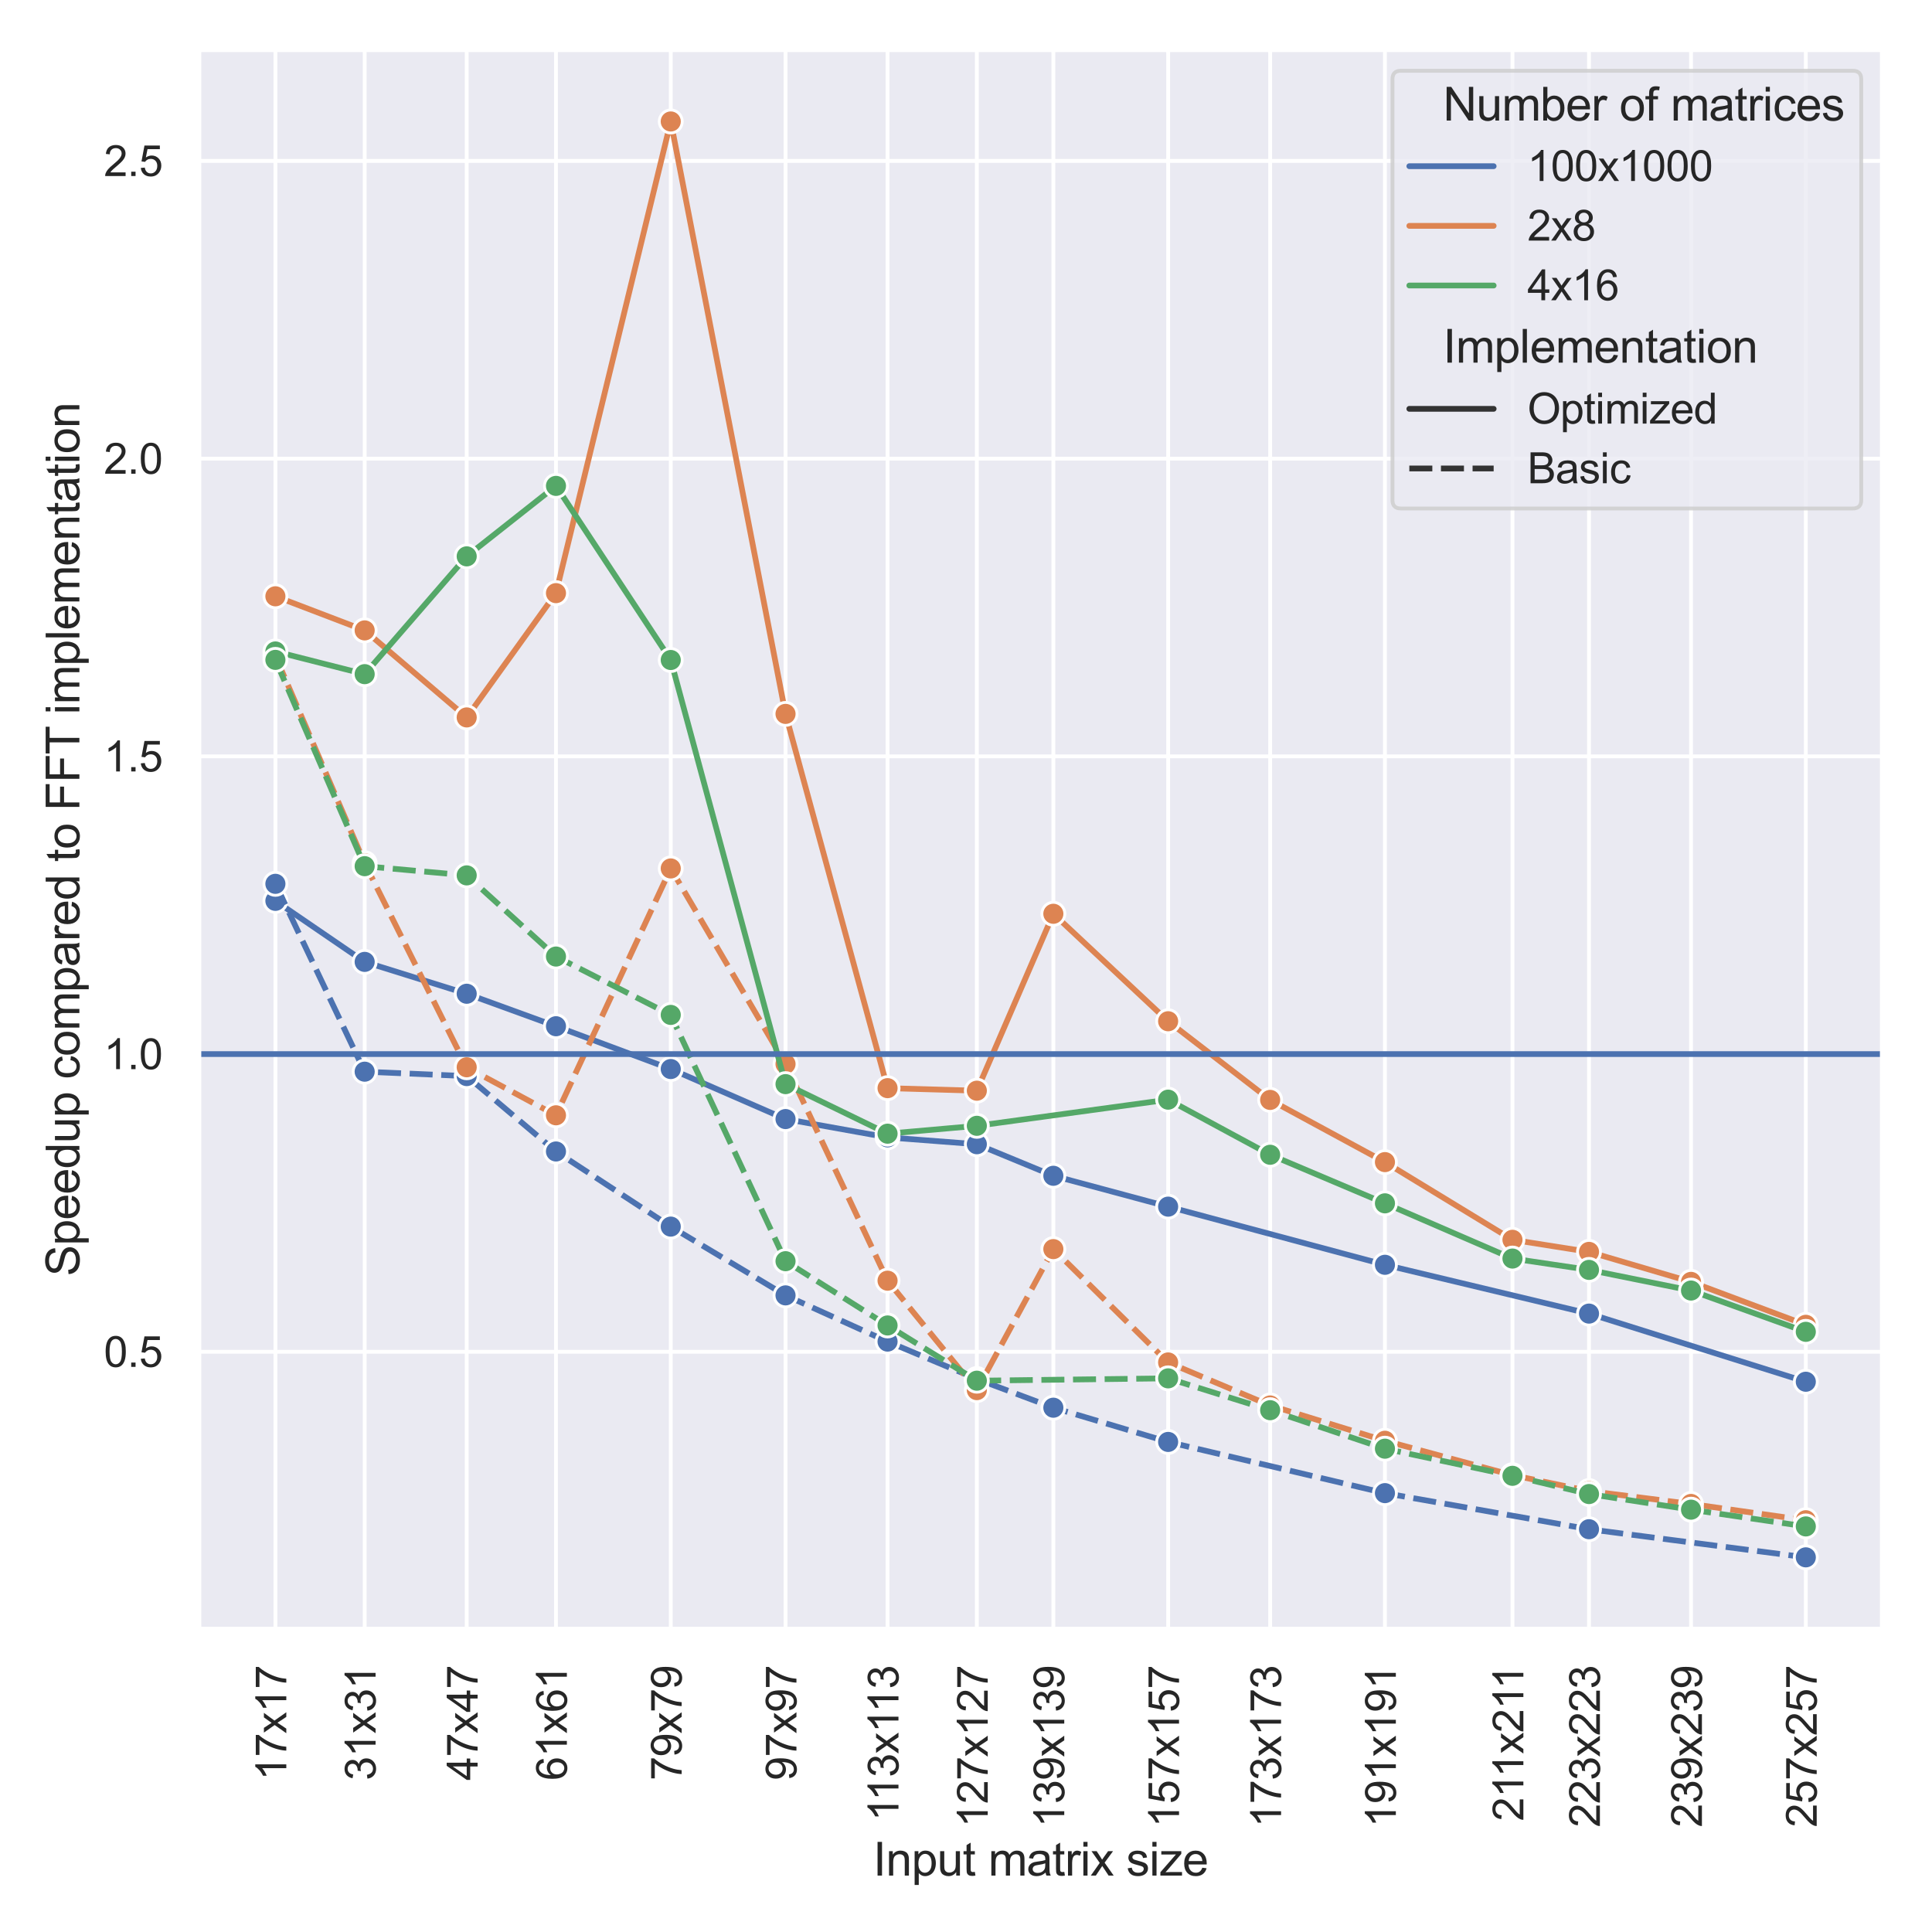 <?xml version="1.0" encoding="utf-8" standalone="no"?>
<!DOCTYPE svg PUBLIC "-//W3C//DTD SVG 1.1//EN"
  "http://www.w3.org/Graphics/SVG/1.1/DTD/svg11.dtd">
<svg xmlns:xlink="http://www.w3.org/1999/xlink" width="504pt" height="504pt" viewBox="0 0 504 504" xmlns="http://www.w3.org/2000/svg" version="1.1">
 <defs>
  <style type="text/css">*{stroke-linejoin: round; stroke-linecap: butt}</style>
 </defs>
 <g id="figure_1">
  <g id="patch_1">
   <path d="M 0 504 
L 504 504 
L 504 0 
L 0 0 
z
" style="fill: #ffffff"/>
  </g>
  <g id="axes_1">
   <g id="patch_2">
    <path d="M 51.882 424.993 
L 491.04 424.993 
L 491.04 12.96 
L 51.882 12.96 
z
" style="fill: #eaeaf2"/>
   </g>
   <g id="matplotlib.axis_1">
    <g id="xtick_1">
     <g id="line2d_1">
      <path d="M 71.844 424.993 
L 71.844 12.96 
" clip-path="url(#p526803007c)" style="fill: none; stroke: #ffffff; stroke-linecap: round"/>
     </g>
     <g id="text_1">
      <!-- 17x17 -->
      <g style="fill: #262626" transform="translate(74.687 464.461)rotate(-90)scale(0.11 -0.11)">
       <defs>
        <path id="ArialMT-31" d="M 2384 0 
L 1822 0 
L 1822 3584 
Q 1619 3391 1289 3197 
Q 959 3003 697 2906 
L 697 3450 
Q 1169 3672 1522 3987 
Q 1875 4303 2022 4600 
L 2384 4600 
L 2384 0 
z
" transform="scale(0.016)"/>
        <path id="ArialMT-37" d="M 303 3981 
L 303 4522 
L 3269 4522 
L 3269 4084 
Q 2831 3619 2401 2847 
Q 1972 2075 1738 1259 
Q 1569 684 1522 0 
L 944 0 
Q 953 541 1156 1306 
Q 1359 2072 1739 2783 
Q 2119 3494 2547 3981 
L 303 3981 
z
" transform="scale(0.016)"/>
        <path id="ArialMT-78" d="M 47 0 
L 1259 1725 
L 138 3319 
L 841 3319 
L 1350 2541 
Q 1494 2319 1581 2169 
Q 1719 2375 1834 2534 
L 2394 3319 
L 3066 3319 
L 1919 1756 
L 3153 0 
L 2463 0 
L 1781 1031 
L 1600 1309 
L 728 0 
L 47 0 
z
" transform="scale(0.016)"/>
       </defs>
       <use xlink:href="#ArialMT-31"/>
       <use xlink:href="#ArialMT-37" x="55.615"/>
       <use xlink:href="#ArialMT-78" x="111.23"/>
       <use xlink:href="#ArialMT-31" x="161.23"/>
       <use xlink:href="#ArialMT-37" x="216.846"/>
      </g>
     </g>
    </g>
    <g id="xtick_2">
     <g id="line2d_2">
      <path d="M 95.132 424.993 
L 95.132 12.96 
" clip-path="url(#p526803007c)" style="fill: none; stroke: #ffffff; stroke-linecap: round"/>
     </g>
     <g id="text_2">
      <!-- 31x31 -->
      <g style="fill: #262626" transform="translate(97.976 464.461)rotate(-90)scale(0.11 -0.11)">
       <defs>
        <path id="ArialMT-33" d="M 269 1209 
L 831 1284 
Q 928 806 1161 595 
Q 1394 384 1728 384 
Q 2125 384 2398 659 
Q 2672 934 2672 1341 
Q 2672 1728 2419 1979 
Q 2166 2231 1775 2231 
Q 1616 2231 1378 2169 
L 1441 2663 
Q 1497 2656 1531 2656 
Q 1891 2656 2178 2843 
Q 2466 3031 2466 3422 
Q 2466 3731 2256 3934 
Q 2047 4138 1716 4138 
Q 1388 4138 1169 3931 
Q 950 3725 888 3313 
L 325 3413 
Q 428 3978 793 4289 
Q 1159 4600 1703 4600 
Q 2078 4600 2393 4439 
Q 2709 4278 2876 4000 
Q 3044 3722 3044 3409 
Q 3044 3113 2884 2869 
Q 2725 2625 2413 2481 
Q 2819 2388 3044 2092 
Q 3269 1797 3269 1353 
Q 3269 753 2831 336 
Q 2394 -81 1725 -81 
Q 1122 -81 723 278 
Q 325 638 269 1209 
z
" transform="scale(0.016)"/>
       </defs>
       <use xlink:href="#ArialMT-33"/>
       <use xlink:href="#ArialMT-31" x="55.615"/>
       <use xlink:href="#ArialMT-78" x="111.23"/>
       <use xlink:href="#ArialMT-33" x="161.23"/>
       <use xlink:href="#ArialMT-31" x="216.846"/>
      </g>
     </g>
    </g>
    <g id="xtick_3">
     <g id="line2d_3">
      <path d="M 121.748 424.993 
L 121.748 12.96 
" clip-path="url(#p526803007c)" style="fill: none; stroke: #ffffff; stroke-linecap: round"/>
     </g>
     <g id="text_3">
      <!-- 47x47 -->
      <g style="fill: #262626" transform="translate(124.592 464.461)rotate(-90)scale(0.11 -0.11)">
       <defs>
        <path id="ArialMT-34" d="M 2069 0 
L 2069 1097 
L 81 1097 
L 81 1613 
L 2172 4581 
L 2631 4581 
L 2631 1613 
L 3250 1613 
L 3250 1097 
L 2631 1097 
L 2631 0 
L 2069 0 
z
M 2069 1613 
L 2069 3678 
L 634 1613 
L 2069 1613 
z
" transform="scale(0.016)"/>
       </defs>
       <use xlink:href="#ArialMT-34"/>
       <use xlink:href="#ArialMT-37" x="55.615"/>
       <use xlink:href="#ArialMT-78" x="111.23"/>
       <use xlink:href="#ArialMT-34" x="161.23"/>
       <use xlink:href="#ArialMT-37" x="216.846"/>
      </g>
     </g>
    </g>
    <g id="xtick_4">
     <g id="line2d_4">
      <path d="M 145.037 424.993 
L 145.037 12.96 
" clip-path="url(#p526803007c)" style="fill: none; stroke: #ffffff; stroke-linecap: round"/>
     </g>
     <g id="text_4">
      <!-- 61x61 -->
      <g style="fill: #262626" transform="translate(147.88 464.461)rotate(-90)scale(0.11 -0.11)">
       <defs>
        <path id="ArialMT-36" d="M 3184 3459 
L 2625 3416 
Q 2550 3747 2413 3897 
Q 2184 4138 1850 4138 
Q 1581 4138 1378 3988 
Q 1113 3794 959 3422 
Q 806 3050 800 2363 
Q 1003 2672 1297 2822 
Q 1591 2972 1913 2972 
Q 2475 2972 2870 2558 
Q 3266 2144 3266 1488 
Q 3266 1056 3080 686 
Q 2894 316 2569 119 
Q 2244 -78 1831 -78 
Q 1128 -78 684 439 
Q 241 956 241 2144 
Q 241 3472 731 4075 
Q 1159 4600 1884 4600 
Q 2425 4600 2770 4297 
Q 3116 3994 3184 3459 
z
M 888 1484 
Q 888 1194 1011 928 
Q 1134 663 1356 523 
Q 1578 384 1822 384 
Q 2178 384 2434 671 
Q 2691 959 2691 1453 
Q 2691 1928 2437 2201 
Q 2184 2475 1800 2475 
Q 1419 2475 1153 2201 
Q 888 1928 888 1484 
z
" transform="scale(0.016)"/>
       </defs>
       <use xlink:href="#ArialMT-36"/>
       <use xlink:href="#ArialMT-31" x="55.615"/>
       <use xlink:href="#ArialMT-78" x="111.23"/>
       <use xlink:href="#ArialMT-36" x="161.23"/>
       <use xlink:href="#ArialMT-31" x="216.846"/>
      </g>
     </g>
    </g>
    <g id="xtick_5">
     <g id="line2d_5">
      <path d="M 174.979 424.993 
L 174.979 12.96 
" clip-path="url(#p526803007c)" style="fill: none; stroke: #ffffff; stroke-linecap: round"/>
     </g>
     <g id="text_5">
      <!-- 79x79 -->
      <g style="fill: #262626" transform="translate(177.823 464.461)rotate(-90)scale(0.11 -0.11)">
       <defs>
        <path id="ArialMT-39" d="M 350 1059 
L 891 1109 
Q 959 728 1153 556 
Q 1347 384 1650 384 
Q 1909 384 2104 503 
Q 2300 622 2425 820 
Q 2550 1019 2634 1356 
Q 2719 1694 2719 2044 
Q 2719 2081 2716 2156 
Q 2547 1888 2255 1720 
Q 1963 1553 1622 1553 
Q 1053 1553 659 1965 
Q 266 2378 266 3053 
Q 266 3750 677 4175 
Q 1088 4600 1706 4600 
Q 2153 4600 2523 4359 
Q 2894 4119 3086 3673 
Q 3278 3228 3278 2384 
Q 3278 1506 3087 986 
Q 2897 466 2520 194 
Q 2144 -78 1638 -78 
Q 1100 -78 759 220 
Q 419 519 350 1059 
z
M 2653 3081 
Q 2653 3566 2395 3850 
Q 2138 4134 1775 4134 
Q 1400 4134 1122 3828 
Q 844 3522 844 3034 
Q 844 2597 1108 2323 
Q 1372 2050 1759 2050 
Q 2150 2050 2401 2323 
Q 2653 2597 2653 3081 
z
" transform="scale(0.016)"/>
       </defs>
       <use xlink:href="#ArialMT-37"/>
       <use xlink:href="#ArialMT-39" x="55.615"/>
       <use xlink:href="#ArialMT-78" x="111.23"/>
       <use xlink:href="#ArialMT-37" x="161.23"/>
       <use xlink:href="#ArialMT-39" x="216.846"/>
      </g>
     </g>
    </g>
    <g id="xtick_6">
     <g id="line2d_6">
      <path d="M 204.922 424.993 
L 204.922 12.96 
" clip-path="url(#p526803007c)" style="fill: none; stroke: #ffffff; stroke-linecap: round"/>
     </g>
     <g id="text_6">
      <!-- 97x97 -->
      <g style="fill: #262626" transform="translate(207.766 464.461)rotate(-90)scale(0.11 -0.11)">
       <use xlink:href="#ArialMT-39"/>
       <use xlink:href="#ArialMT-37" x="55.615"/>
       <use xlink:href="#ArialMT-78" x="111.23"/>
       <use xlink:href="#ArialMT-39" x="161.23"/>
       <use xlink:href="#ArialMT-37" x="216.846"/>
      </g>
     </g>
    </g>
    <g id="xtick_7">
     <g id="line2d_7">
      <path d="M 231.537 424.993 
L 231.537 12.96 
" clip-path="url(#p526803007c)" style="fill: none; stroke: #ffffff; stroke-linecap: round"/>
     </g>
     <g id="text_7">
      <!-- 113x113 -->
      <g style="fill: #262626" transform="translate(234.381 475.073)rotate(-90)scale(0.11 -0.11)">
       <use xlink:href="#ArialMT-31"/>
       <use xlink:href="#ArialMT-31" x="48.24"/>
       <use xlink:href="#ArialMT-33" x="103.855"/>
       <use xlink:href="#ArialMT-78" x="159.471"/>
       <use xlink:href="#ArialMT-31" x="209.471"/>
       <use xlink:href="#ArialMT-31" x="257.711"/>
       <use xlink:href="#ArialMT-33" x="313.326"/>
      </g>
     </g>
    </g>
    <g id="xtick_8">
     <g id="line2d_8">
      <path d="M 254.826 424.993 
L 254.826 12.96 
" clip-path="url(#p526803007c)" style="fill: none; stroke: #ffffff; stroke-linecap: round"/>
     </g>
     <g id="text_8">
      <!-- 127x127 -->
      <g style="fill: #262626" transform="translate(257.67 476.695)rotate(-90)scale(0.11 -0.11)">
       <defs>
        <path id="ArialMT-32" d="M 3222 541 
L 3222 0 
L 194 0 
Q 188 203 259 391 
Q 375 700 629 1000 
Q 884 1300 1366 1694 
Q 2113 2306 2375 2664 
Q 2638 3022 2638 3341 
Q 2638 3675 2398 3904 
Q 2159 4134 1775 4134 
Q 1369 4134 1125 3890 
Q 881 3647 878 3216 
L 300 3275 
Q 359 3922 746 4261 
Q 1134 4600 1788 4600 
Q 2447 4600 2831 4234 
Q 3216 3869 3216 3328 
Q 3216 3053 3103 2787 
Q 2991 2522 2730 2228 
Q 2469 1934 1863 1422 
Q 1356 997 1212 845 
Q 1069 694 975 541 
L 3222 541 
z
" transform="scale(0.016)"/>
       </defs>
       <use xlink:href="#ArialMT-31"/>
       <use xlink:href="#ArialMT-32" x="55.615"/>
       <use xlink:href="#ArialMT-37" x="111.23"/>
       <use xlink:href="#ArialMT-78" x="166.846"/>
       <use xlink:href="#ArialMT-31" x="216.846"/>
       <use xlink:href="#ArialMT-32" x="272.461"/>
       <use xlink:href="#ArialMT-37" x="328.076"/>
      </g>
     </g>
    </g>
    <g id="xtick_9">
     <g id="line2d_9">
      <path d="M 274.788 424.993 
L 274.788 12.96 
" clip-path="url(#p526803007c)" style="fill: none; stroke: #ffffff; stroke-linecap: round"/>
     </g>
     <g id="text_9">
      <!-- 139x139 -->
      <g style="fill: #262626" transform="translate(277.632 476.695)rotate(-90)scale(0.11 -0.11)">
       <use xlink:href="#ArialMT-31"/>
       <use xlink:href="#ArialMT-33" x="55.615"/>
       <use xlink:href="#ArialMT-39" x="111.23"/>
       <use xlink:href="#ArialMT-78" x="166.846"/>
       <use xlink:href="#ArialMT-31" x="216.846"/>
       <use xlink:href="#ArialMT-33" x="272.461"/>
       <use xlink:href="#ArialMT-39" x="328.076"/>
      </g>
     </g>
    </g>
    <g id="xtick_10">
     <g id="line2d_10">
      <path d="M 304.73 424.993 
L 304.73 12.96 
" clip-path="url(#p526803007c)" style="fill: none; stroke: #ffffff; stroke-linecap: round"/>
     </g>
     <g id="text_10">
      <!-- 157x157 -->
      <g style="fill: #262626" transform="translate(307.574 476.695)rotate(-90)scale(0.11 -0.11)">
       <defs>
        <path id="ArialMT-35" d="M 266 1200 
L 856 1250 
Q 922 819 1161 601 
Q 1400 384 1738 384 
Q 2144 384 2425 690 
Q 2706 997 2706 1503 
Q 2706 1984 2436 2262 
Q 2166 2541 1728 2541 
Q 1456 2541 1237 2417 
Q 1019 2294 894 2097 
L 366 2166 
L 809 4519 
L 3088 4519 
L 3088 3981 
L 1259 3981 
L 1013 2750 
Q 1425 3038 1878 3038 
Q 2478 3038 2890 2622 
Q 3303 2206 3303 1553 
Q 3303 931 2941 478 
Q 2500 -78 1738 -78 
Q 1113 -78 717 272 
Q 322 622 266 1200 
z
" transform="scale(0.016)"/>
       </defs>
       <use xlink:href="#ArialMT-31"/>
       <use xlink:href="#ArialMT-35" x="55.615"/>
       <use xlink:href="#ArialMT-37" x="111.23"/>
       <use xlink:href="#ArialMT-78" x="166.846"/>
       <use xlink:href="#ArialMT-31" x="216.846"/>
       <use xlink:href="#ArialMT-35" x="272.461"/>
       <use xlink:href="#ArialMT-37" x="328.076"/>
      </g>
     </g>
    </g>
    <g id="xtick_11">
     <g id="line2d_11">
      <path d="M 361.289 424.993 
L 361.289 12.96 
" clip-path="url(#p526803007c)" style="fill: none; stroke: #ffffff; stroke-linecap: round"/>
     </g>
     <g id="text_11">
      <!-- 191x191 -->
      <g style="fill: #262626" transform="translate(364.132 476.695)rotate(-90)scale(0.11 -0.11)">
       <use xlink:href="#ArialMT-31"/>
       <use xlink:href="#ArialMT-39" x="55.615"/>
       <use xlink:href="#ArialMT-31" x="111.23"/>
       <use xlink:href="#ArialMT-78" x="166.846"/>
       <use xlink:href="#ArialMT-31" x="216.846"/>
       <use xlink:href="#ArialMT-39" x="272.461"/>
       <use xlink:href="#ArialMT-31" x="328.076"/>
      </g>
     </g>
    </g>
    <g id="xtick_12">
     <g id="line2d_12">
      <path d="M 414.52 424.993 
L 414.52 12.96 
" clip-path="url(#p526803007c)" style="fill: none; stroke: #ffffff; stroke-linecap: round"/>
     </g>
     <g id="text_12">
      <!-- 223x223 -->
      <g style="fill: #262626" transform="translate(417.364 476.695)rotate(-90)scale(0.11 -0.11)">
       <use xlink:href="#ArialMT-32"/>
       <use xlink:href="#ArialMT-32" x="55.615"/>
       <use xlink:href="#ArialMT-33" x="111.23"/>
       <use xlink:href="#ArialMT-78" x="166.846"/>
       <use xlink:href="#ArialMT-32" x="216.846"/>
       <use xlink:href="#ArialMT-32" x="272.461"/>
       <use xlink:href="#ArialMT-33" x="328.076"/>
      </g>
     </g>
    </g>
    <g id="xtick_13">
     <g id="line2d_13">
      <path d="M 471.078 424.993 
L 471.078 12.96 
" clip-path="url(#p526803007c)" style="fill: none; stroke: #ffffff; stroke-linecap: round"/>
     </g>
     <g id="text_13">
      <!-- 257x257 -->
      <g style="fill: #262626" transform="translate(473.922 476.695)rotate(-90)scale(0.11 -0.11)">
       <use xlink:href="#ArialMT-32"/>
       <use xlink:href="#ArialMT-35" x="55.615"/>
       <use xlink:href="#ArialMT-37" x="111.23"/>
       <use xlink:href="#ArialMT-78" x="166.846"/>
       <use xlink:href="#ArialMT-32" x="216.846"/>
       <use xlink:href="#ArialMT-35" x="272.461"/>
       <use xlink:href="#ArialMT-37" x="328.076"/>
      </g>
     </g>
    </g>
    <g id="xtick_14">
     <g id="line2d_14">
      <path d="M 331.346 424.993 
L 331.346 12.96 
" clip-path="url(#p526803007c)" style="fill: none; stroke: #ffffff; stroke-linecap: round"/>
     </g>
     <g id="text_14">
      <!-- 173x173 -->
      <g style="fill: #262626" transform="translate(334.19 476.695)rotate(-90)scale(0.11 -0.11)">
       <use xlink:href="#ArialMT-31"/>
       <use xlink:href="#ArialMT-37" x="55.615"/>
       <use xlink:href="#ArialMT-33" x="111.23"/>
       <use xlink:href="#ArialMT-78" x="166.846"/>
       <use xlink:href="#ArialMT-31" x="216.846"/>
       <use xlink:href="#ArialMT-37" x="272.461"/>
       <use xlink:href="#ArialMT-33" x="328.076"/>
      </g>
     </g>
    </g>
    <g id="xtick_15">
     <g id="line2d_15">
      <path d="M 394.558 424.993 
L 394.558 12.96 
" clip-path="url(#p526803007c)" style="fill: none; stroke: #ffffff; stroke-linecap: round"/>
     </g>
     <g id="text_15">
      <!-- 211x211 -->
      <g style="fill: #262626" transform="translate(397.402 475.073)rotate(-90)scale(0.11 -0.11)">
       <use xlink:href="#ArialMT-32"/>
       <use xlink:href="#ArialMT-31" x="55.615"/>
       <use xlink:href="#ArialMT-31" x="103.855"/>
       <use xlink:href="#ArialMT-78" x="159.471"/>
       <use xlink:href="#ArialMT-32" x="209.471"/>
       <use xlink:href="#ArialMT-31" x="265.086"/>
       <use xlink:href="#ArialMT-31" x="313.326"/>
      </g>
     </g>
    </g>
    <g id="xtick_16">
     <g id="line2d_16">
      <path d="M 441.136 424.993 
L 441.136 12.96 
" clip-path="url(#p526803007c)" style="fill: none; stroke: #ffffff; stroke-linecap: round"/>
     </g>
     <g id="text_16">
      <!-- 239x239 -->
      <g style="fill: #262626" transform="translate(443.979 476.695)rotate(-90)scale(0.11 -0.11)">
       <use xlink:href="#ArialMT-32"/>
       <use xlink:href="#ArialMT-33" x="55.615"/>
       <use xlink:href="#ArialMT-39" x="111.23"/>
       <use xlink:href="#ArialMT-78" x="166.846"/>
       <use xlink:href="#ArialMT-32" x="216.846"/>
       <use xlink:href="#ArialMT-33" x="272.461"/>
       <use xlink:href="#ArialMT-39" x="328.076"/>
      </g>
     </g>
    </g>
    <g id="text_17">
     <!-- Input matrix size -->
     <g style="fill: #262626" transform="translate(227.782 489.285)scale(0.12 -0.12)">
      <defs>
       <path id="ArialMT-49" d="M 597 0 
L 597 4581 
L 1203 4581 
L 1203 0 
L 597 0 
z
" transform="scale(0.016)"/>
       <path id="ArialMT-6e" d="M 422 0 
L 422 3319 
L 928 3319 
L 928 2847 
Q 1294 3394 1984 3394 
Q 2284 3394 2536 3286 
Q 2788 3178 2913 3003 
Q 3038 2828 3088 2588 
Q 3119 2431 3119 2041 
L 3119 0 
L 2556 0 
L 2556 2019 
Q 2556 2363 2490 2533 
Q 2425 2703 2258 2804 
Q 2091 2906 1866 2906 
Q 1506 2906 1245 2678 
Q 984 2450 984 1813 
L 984 0 
L 422 0 
z
" transform="scale(0.016)"/>
       <path id="ArialMT-70" d="M 422 -1272 
L 422 3319 
L 934 3319 
L 934 2888 
Q 1116 3141 1344 3267 
Q 1572 3394 1897 3394 
Q 2322 3394 2647 3175 
Q 2972 2956 3137 2557 
Q 3303 2159 3303 1684 
Q 3303 1175 3120 767 
Q 2938 359 2589 142 
Q 2241 -75 1856 -75 
Q 1575 -75 1351 44 
Q 1128 163 984 344 
L 984 -1272 
L 422 -1272 
z
M 931 1641 
Q 931 1000 1190 694 
Q 1450 388 1819 388 
Q 2194 388 2461 705 
Q 2728 1022 2728 1688 
Q 2728 2322 2467 2637 
Q 2206 2953 1844 2953 
Q 1484 2953 1207 2617 
Q 931 2281 931 1641 
z
" transform="scale(0.016)"/>
       <path id="ArialMT-75" d="M 2597 0 
L 2597 488 
Q 2209 -75 1544 -75 
Q 1250 -75 995 37 
Q 741 150 617 320 
Q 494 491 444 738 
Q 409 903 409 1263 
L 409 3319 
L 972 3319 
L 972 1478 
Q 972 1038 1006 884 
Q 1059 663 1231 536 
Q 1403 409 1656 409 
Q 1909 409 2131 539 
Q 2353 669 2445 892 
Q 2538 1116 2538 1541 
L 2538 3319 
L 3100 3319 
L 3100 0 
L 2597 0 
z
" transform="scale(0.016)"/>
       <path id="ArialMT-74" d="M 1650 503 
L 1731 6 
Q 1494 -44 1306 -44 
Q 1000 -44 831 53 
Q 663 150 594 308 
Q 525 466 525 972 
L 525 2881 
L 113 2881 
L 113 3319 
L 525 3319 
L 525 4141 
L 1084 4478 
L 1084 3319 
L 1650 3319 
L 1650 2881 
L 1084 2881 
L 1084 941 
Q 1084 700 1114 631 
Q 1144 563 1211 522 
Q 1278 481 1403 481 
Q 1497 481 1650 503 
z
" transform="scale(0.016)"/>
       <path id="ArialMT-20" transform="scale(0.016)"/>
       <path id="ArialMT-6d" d="M 422 0 
L 422 3319 
L 925 3319 
L 925 2853 
Q 1081 3097 1340 3245 
Q 1600 3394 1931 3394 
Q 2300 3394 2536 3241 
Q 2772 3088 2869 2813 
Q 3263 3394 3894 3394 
Q 4388 3394 4653 3120 
Q 4919 2847 4919 2278 
L 4919 0 
L 4359 0 
L 4359 2091 
Q 4359 2428 4304 2576 
Q 4250 2725 4106 2815 
Q 3963 2906 3769 2906 
Q 3419 2906 3187 2673 
Q 2956 2441 2956 1928 
L 2956 0 
L 2394 0 
L 2394 2156 
Q 2394 2531 2256 2718 
Q 2119 2906 1806 2906 
Q 1569 2906 1367 2781 
Q 1166 2656 1075 2415 
Q 984 2175 984 1722 
L 984 0 
L 422 0 
z
" transform="scale(0.016)"/>
       <path id="ArialMT-61" d="M 2588 409 
Q 2275 144 1986 34 
Q 1697 -75 1366 -75 
Q 819 -75 525 192 
Q 231 459 231 875 
Q 231 1119 342 1320 
Q 453 1522 633 1644 
Q 813 1766 1038 1828 
Q 1203 1872 1538 1913 
Q 2219 1994 2541 2106 
Q 2544 2222 2544 2253 
Q 2544 2597 2384 2738 
Q 2169 2928 1744 2928 
Q 1347 2928 1158 2789 
Q 969 2650 878 2297 
L 328 2372 
Q 403 2725 575 2942 
Q 747 3159 1072 3276 
Q 1397 3394 1825 3394 
Q 2250 3394 2515 3294 
Q 2781 3194 2906 3042 
Q 3031 2891 3081 2659 
Q 3109 2516 3109 2141 
L 3109 1391 
Q 3109 606 3145 398 
Q 3181 191 3288 0 
L 2700 0 
Q 2613 175 2588 409 
z
M 2541 1666 
Q 2234 1541 1622 1453 
Q 1275 1403 1131 1340 
Q 988 1278 909 1158 
Q 831 1038 831 891 
Q 831 666 1001 516 
Q 1172 366 1500 366 
Q 1825 366 2078 508 
Q 2331 650 2450 897 
Q 2541 1088 2541 1459 
L 2541 1666 
z
" transform="scale(0.016)"/>
       <path id="ArialMT-72" d="M 416 0 
L 416 3319 
L 922 3319 
L 922 2816 
Q 1116 3169 1280 3281 
Q 1444 3394 1641 3394 
Q 1925 3394 2219 3213 
L 2025 2691 
Q 1819 2813 1613 2813 
Q 1428 2813 1281 2702 
Q 1134 2591 1072 2394 
Q 978 2094 978 1738 
L 978 0 
L 416 0 
z
" transform="scale(0.016)"/>
       <path id="ArialMT-69" d="M 425 3934 
L 425 4581 
L 988 4581 
L 988 3934 
L 425 3934 
z
M 425 0 
L 425 3319 
L 988 3319 
L 988 0 
L 425 0 
z
" transform="scale(0.016)"/>
       <path id="ArialMT-73" d="M 197 991 
L 753 1078 
Q 800 744 1014 566 
Q 1228 388 1613 388 
Q 2000 388 2187 545 
Q 2375 703 2375 916 
Q 2375 1106 2209 1216 
Q 2094 1291 1634 1406 
Q 1016 1563 777 1677 
Q 538 1791 414 1992 
Q 291 2194 291 2438 
Q 291 2659 392 2848 
Q 494 3038 669 3163 
Q 800 3259 1026 3326 
Q 1253 3394 1513 3394 
Q 1903 3394 2198 3281 
Q 2494 3169 2634 2976 
Q 2775 2784 2828 2463 
L 2278 2388 
Q 2241 2644 2061 2787 
Q 1881 2931 1553 2931 
Q 1166 2931 1000 2803 
Q 834 2675 834 2503 
Q 834 2394 903 2306 
Q 972 2216 1119 2156 
Q 1203 2125 1616 2013 
Q 2213 1853 2448 1751 
Q 2684 1650 2818 1456 
Q 2953 1263 2953 975 
Q 2953 694 2789 445 
Q 2625 197 2315 61 
Q 2006 -75 1616 -75 
Q 969 -75 630 194 
Q 291 463 197 991 
z
" transform="scale(0.016)"/>
       <path id="ArialMT-7a" d="M 125 0 
L 125 456 
L 2238 2881 
Q 1878 2863 1603 2863 
L 250 2863 
L 250 3319 
L 2963 3319 
L 2963 2947 
L 1166 841 
L 819 456 
Q 1197 484 1528 484 
L 3063 484 
L 3063 0 
L 125 0 
z
" transform="scale(0.016)"/>
       <path id="ArialMT-65" d="M 2694 1069 
L 3275 997 
Q 3138 488 2766 206 
Q 2394 -75 1816 -75 
Q 1088 -75 661 373 
Q 234 822 234 1631 
Q 234 2469 665 2931 
Q 1097 3394 1784 3394 
Q 2450 3394 2872 2941 
Q 3294 2488 3294 1666 
Q 3294 1616 3291 1516 
L 816 1516 
Q 847 969 1125 678 
Q 1403 388 1819 388 
Q 2128 388 2347 550 
Q 2566 713 2694 1069 
z
M 847 1978 
L 2700 1978 
Q 2663 2397 2488 2606 
Q 2219 2931 1791 2931 
Q 1403 2931 1139 2672 
Q 875 2413 847 1978 
z
" transform="scale(0.016)"/>
      </defs>
      <use xlink:href="#ArialMT-49"/>
      <use xlink:href="#ArialMT-6e" x="27.783"/>
      <use xlink:href="#ArialMT-70" x="83.398"/>
      <use xlink:href="#ArialMT-75" x="139.014"/>
      <use xlink:href="#ArialMT-74" x="194.629"/>
      <use xlink:href="#ArialMT-20" x="222.412"/>
      <use xlink:href="#ArialMT-6d" x="250.195"/>
      <use xlink:href="#ArialMT-61" x="333.496"/>
      <use xlink:href="#ArialMT-74" x="389.111"/>
      <use xlink:href="#ArialMT-72" x="416.895"/>
      <use xlink:href="#ArialMT-69" x="450.195"/>
      <use xlink:href="#ArialMT-78" x="472.412"/>
      <use xlink:href="#ArialMT-20" x="522.412"/>
      <use xlink:href="#ArialMT-73" x="550.195"/>
      <use xlink:href="#ArialMT-69" x="600.195"/>
      <use xlink:href="#ArialMT-7a" x="622.412"/>
      <use xlink:href="#ArialMT-65" x="672.412"/>
     </g>
    </g>
   </g>
   <g id="matplotlib.axis_2">
    <g id="ytick_1">
     <g id="line2d_17">
      <path d="M 51.882 352.639 
L 491.04 352.639 
" clip-path="url(#p526803007c)" style="fill: none; stroke: #ffffff; stroke-linecap: round"/>
     </g>
     <g id="text_18">
      <!-- 0.5 -->
      <g style="fill: #262626" transform="translate(27.092 356.576)scale(0.11 -0.11)">
       <defs>
        <path id="ArialMT-30" d="M 266 2259 
Q 266 3072 433 3567 
Q 600 4063 929 4331 
Q 1259 4600 1759 4600 
Q 2128 4600 2406 4451 
Q 2684 4303 2865 4023 
Q 3047 3744 3150 3342 
Q 3253 2941 3253 2259 
Q 3253 1453 3087 958 
Q 2922 463 2592 192 
Q 2263 -78 1759 -78 
Q 1097 -78 719 397 
Q 266 969 266 2259 
z
M 844 2259 
Q 844 1131 1108 757 
Q 1372 384 1759 384 
Q 2147 384 2411 759 
Q 2675 1134 2675 2259 
Q 2675 3391 2411 3762 
Q 2147 4134 1753 4134 
Q 1366 4134 1134 3806 
Q 844 3388 844 2259 
z
" transform="scale(0.016)"/>
        <path id="ArialMT-2e" d="M 581 0 
L 581 641 
L 1222 641 
L 1222 0 
L 581 0 
z
" transform="scale(0.016)"/>
       </defs>
       <use xlink:href="#ArialMT-30"/>
       <use xlink:href="#ArialMT-2e" x="55.615"/>
       <use xlink:href="#ArialMT-35" x="83.398"/>
      </g>
     </g>
    </g>
    <g id="ytick_2">
     <g id="line2d_18">
      <path d="M 51.882 274.975 
L 491.04 274.975 
" clip-path="url(#p526803007c)" style="fill: none; stroke: #ffffff; stroke-linecap: round"/>
     </g>
     <g id="text_19">
      <!-- 1.0 -->
      <g style="fill: #262626" transform="translate(27.092 278.911)scale(0.11 -0.11)">
       <use xlink:href="#ArialMT-31"/>
       <use xlink:href="#ArialMT-2e" x="55.615"/>
       <use xlink:href="#ArialMT-30" x="83.398"/>
      </g>
     </g>
    </g>
    <g id="ytick_3">
     <g id="line2d_19">
      <path d="M 51.882 197.31 
L 491.04 197.31 
" clip-path="url(#p526803007c)" style="fill: none; stroke: #ffffff; stroke-linecap: round"/>
     </g>
     <g id="text_20">
      <!-- 1.5 -->
      <g style="fill: #262626" transform="translate(27.092 201.247)scale(0.11 -0.11)">
       <use xlink:href="#ArialMT-31"/>
       <use xlink:href="#ArialMT-2e" x="55.615"/>
       <use xlink:href="#ArialMT-35" x="83.398"/>
      </g>
     </g>
    </g>
    <g id="ytick_4">
     <g id="line2d_20">
      <path d="M 51.882 119.646 
L 491.04 119.646 
" clip-path="url(#p526803007c)" style="fill: none; stroke: #ffffff; stroke-linecap: round"/>
     </g>
     <g id="text_21">
      <!-- 2.0 -->
      <g style="fill: #262626" transform="translate(27.092 123.583)scale(0.11 -0.11)">
       <use xlink:href="#ArialMT-32"/>
       <use xlink:href="#ArialMT-2e" x="55.615"/>
       <use xlink:href="#ArialMT-30" x="83.398"/>
      </g>
     </g>
    </g>
    <g id="ytick_5">
     <g id="line2d_21">
      <path d="M 51.882 41.982 
L 491.04 41.982 
" clip-path="url(#p526803007c)" style="fill: none; stroke: #ffffff; stroke-linecap: round"/>
     </g>
     <g id="text_22">
      <!-- 2.5 -->
      <g style="fill: #262626" transform="translate(27.092 45.918)scale(0.11 -0.11)">
       <use xlink:href="#ArialMT-32"/>
       <use xlink:href="#ArialMT-2e" x="55.615"/>
       <use xlink:href="#ArialMT-35" x="83.398"/>
      </g>
     </g>
    </g>
    <g id="text_23">
     <!-- Speedup compared to FFT implementation -->
     <g style="fill: #262626" transform="translate(20.707 332.921)rotate(-90)scale(0.12 -0.12)">
      <defs>
       <path id="ArialMT-53" d="M 288 1472 
L 859 1522 
Q 900 1178 1048 958 
Q 1197 738 1509 602 
Q 1822 466 2213 466 
Q 2559 466 2825 569 
Q 3091 672 3220 851 
Q 3350 1031 3350 1244 
Q 3350 1459 3225 1620 
Q 3100 1781 2813 1891 
Q 2628 1963 1997 2114 
Q 1366 2266 1113 2400 
Q 784 2572 623 2826 
Q 463 3081 463 3397 
Q 463 3744 659 4045 
Q 856 4347 1234 4503 
Q 1613 4659 2075 4659 
Q 2584 4659 2973 4495 
Q 3363 4331 3572 4012 
Q 3781 3694 3797 3291 
L 3216 3247 
Q 3169 3681 2898 3903 
Q 2628 4125 2100 4125 
Q 1550 4125 1298 3923 
Q 1047 3722 1047 3438 
Q 1047 3191 1225 3031 
Q 1400 2872 2139 2705 
Q 2878 2538 3153 2413 
Q 3553 2228 3743 1945 
Q 3934 1663 3934 1294 
Q 3934 928 3725 604 
Q 3516 281 3123 101 
Q 2731 -78 2241 -78 
Q 1619 -78 1198 103 
Q 778 284 539 648 
Q 300 1013 288 1472 
z
" transform="scale(0.016)"/>
       <path id="ArialMT-64" d="M 2575 0 
L 2575 419 
Q 2259 -75 1647 -75 
Q 1250 -75 917 144 
Q 584 363 401 755 
Q 219 1147 219 1656 
Q 219 2153 384 2558 
Q 550 2963 881 3178 
Q 1213 3394 1622 3394 
Q 1922 3394 2156 3267 
Q 2391 3141 2538 2938 
L 2538 4581 
L 3097 4581 
L 3097 0 
L 2575 0 
z
M 797 1656 
Q 797 1019 1065 703 
Q 1334 388 1700 388 
Q 2069 388 2326 689 
Q 2584 991 2584 1609 
Q 2584 2291 2321 2609 
Q 2059 2928 1675 2928 
Q 1300 2928 1048 2622 
Q 797 2316 797 1656 
z
" transform="scale(0.016)"/>
       <path id="ArialMT-63" d="M 2588 1216 
L 3141 1144 
Q 3050 572 2676 248 
Q 2303 -75 1759 -75 
Q 1078 -75 664 370 
Q 250 816 250 1647 
Q 250 2184 428 2587 
Q 606 2991 970 3192 
Q 1334 3394 1763 3394 
Q 2303 3394 2647 3120 
Q 2991 2847 3088 2344 
L 2541 2259 
Q 2463 2594 2264 2762 
Q 2066 2931 1784 2931 
Q 1359 2931 1093 2626 
Q 828 2322 828 1663 
Q 828 994 1084 691 
Q 1341 388 1753 388 
Q 2084 388 2306 591 
Q 2528 794 2588 1216 
z
" transform="scale(0.016)"/>
       <path id="ArialMT-6f" d="M 213 1659 
Q 213 2581 725 3025 
Q 1153 3394 1769 3394 
Q 2453 3394 2887 2945 
Q 3322 2497 3322 1706 
Q 3322 1066 3130 698 
Q 2938 331 2570 128 
Q 2203 -75 1769 -75 
Q 1072 -75 642 372 
Q 213 819 213 1659 
z
M 791 1659 
Q 791 1022 1069 705 
Q 1347 388 1769 388 
Q 2188 388 2466 706 
Q 2744 1025 2744 1678 
Q 2744 2294 2464 2611 
Q 2184 2928 1769 2928 
Q 1347 2928 1069 2612 
Q 791 2297 791 1659 
z
" transform="scale(0.016)"/>
       <path id="ArialMT-46" d="M 525 0 
L 525 4581 
L 3616 4581 
L 3616 4041 
L 1131 4041 
L 1131 2622 
L 3281 2622 
L 3281 2081 
L 1131 2081 
L 1131 0 
L 525 0 
z
" transform="scale(0.016)"/>
       <path id="ArialMT-54" d="M 1659 0 
L 1659 4041 
L 150 4041 
L 150 4581 
L 3781 4581 
L 3781 4041 
L 2266 4041 
L 2266 0 
L 1659 0 
z
" transform="scale(0.016)"/>
       <path id="ArialMT-6c" d="M 409 0 
L 409 4581 
L 972 4581 
L 972 0 
L 409 0 
z
" transform="scale(0.016)"/>
      </defs>
      <use xlink:href="#ArialMT-53"/>
      <use xlink:href="#ArialMT-70" x="66.699"/>
      <use xlink:href="#ArialMT-65" x="122.314"/>
      <use xlink:href="#ArialMT-65" x="177.93"/>
      <use xlink:href="#ArialMT-64" x="233.545"/>
      <use xlink:href="#ArialMT-75" x="289.16"/>
      <use xlink:href="#ArialMT-70" x="344.775"/>
      <use xlink:href="#ArialMT-20" x="400.391"/>
      <use xlink:href="#ArialMT-63" x="428.174"/>
      <use xlink:href="#ArialMT-6f" x="478.174"/>
      <use xlink:href="#ArialMT-6d" x="533.789"/>
      <use xlink:href="#ArialMT-70" x="617.09"/>
      <use xlink:href="#ArialMT-61" x="672.705"/>
      <use xlink:href="#ArialMT-72" x="728.32"/>
      <use xlink:href="#ArialMT-65" x="761.621"/>
      <use xlink:href="#ArialMT-64" x="817.236"/>
      <use xlink:href="#ArialMT-20" x="872.852"/>
      <use xlink:href="#ArialMT-74" x="900.635"/>
      <use xlink:href="#ArialMT-6f" x="928.418"/>
      <use xlink:href="#ArialMT-20" x="984.033"/>
      <use xlink:href="#ArialMT-46" x="1011.816"/>
      <use xlink:href="#ArialMT-46" x="1072.9"/>
      <use xlink:href="#ArialMT-54" x="1133.984"/>
      <use xlink:href="#ArialMT-20" x="1193.318"/>
      <use xlink:href="#ArialMT-69" x="1221.102"/>
      <use xlink:href="#ArialMT-6d" x="1243.318"/>
      <use xlink:href="#ArialMT-70" x="1326.619"/>
      <use xlink:href="#ArialMT-6c" x="1382.234"/>
      <use xlink:href="#ArialMT-65" x="1404.451"/>
      <use xlink:href="#ArialMT-6d" x="1460.066"/>
      <use xlink:href="#ArialMT-65" x="1543.367"/>
      <use xlink:href="#ArialMT-6e" x="1598.982"/>
      <use xlink:href="#ArialMT-74" x="1654.598"/>
      <use xlink:href="#ArialMT-61" x="1682.381"/>
      <use xlink:href="#ArialMT-74" x="1737.996"/>
      <use xlink:href="#ArialMT-69" x="1765.779"/>
      <use xlink:href="#ArialMT-6f" x="1787.996"/>
      <use xlink:href="#ArialMT-6e" x="1843.611"/>
     </g>
    </g>
   </g>
   <g id="line2d_22">
    <path d="M 71.844 235.005 
L 95.132 250.927 
L 121.748 259.239 
L 145.037 267.713 
L 174.979 278.879 
L 204.922 291.93 
L 231.537 296.707 
L 254.826 298.492 
L 274.788 306.727 
L 304.73 314.777 
L 361.289 329.946 
L 414.52 342.679 
L 471.078 360.454 
" clip-path="url(#p526803007c)" style="fill: none; stroke: #4c72b0; stroke-width: 1.5; stroke-linecap: round"/>
    <defs>
     <path id="md175abb739" d="M 0 3 
C 0.796 3 1.559 2.684 2.121 2.121 
C 2.684 1.559 3 0.796 3 0 
C 3 -0.796 2.684 -1.559 2.121 -2.121 
C 1.559 -2.684 0.796 -3 0 -3 
C -0.796 -3 -1.559 -2.684 -2.121 -2.121 
C -2.684 -1.559 -3 -0.796 -3 0 
C -3 0.796 -2.684 1.559 -2.121 2.121 
C -1.559 2.684 -0.796 3 0 3 
z
" style="stroke: #ffffff; stroke-width: 0.75"/>
    </defs>
    <g clip-path="url(#p526803007c)">
     <use xlink:href="#md175abb739" x="71.844" y="235.005" style="fill: #4c72b0; stroke: #ffffff; stroke-width: 0.75"/>
     <use xlink:href="#md175abb739" x="95.132" y="250.927" style="fill: #4c72b0; stroke: #ffffff; stroke-width: 0.75"/>
     <use xlink:href="#md175abb739" x="121.748" y="259.239" style="fill: #4c72b0; stroke: #ffffff; stroke-width: 0.75"/>
     <use xlink:href="#md175abb739" x="145.037" y="267.713" style="fill: #4c72b0; stroke: #ffffff; stroke-width: 0.75"/>
     <use xlink:href="#md175abb739" x="174.979" y="278.879" style="fill: #4c72b0; stroke: #ffffff; stroke-width: 0.75"/>
     <use xlink:href="#md175abb739" x="204.922" y="291.93" style="fill: #4c72b0; stroke: #ffffff; stroke-width: 0.75"/>
     <use xlink:href="#md175abb739" x="231.537" y="296.707" style="fill: #4c72b0; stroke: #ffffff; stroke-width: 0.75"/>
     <use xlink:href="#md175abb739" x="254.826" y="298.492" style="fill: #4c72b0; stroke: #ffffff; stroke-width: 0.75"/>
     <use xlink:href="#md175abb739" x="274.788" y="306.727" style="fill: #4c72b0; stroke: #ffffff; stroke-width: 0.75"/>
     <use xlink:href="#md175abb739" x="304.73" y="314.777" style="fill: #4c72b0; stroke: #ffffff; stroke-width: 0.75"/>
     <use xlink:href="#md175abb739" x="361.289" y="329.946" style="fill: #4c72b0; stroke: #ffffff; stroke-width: 0.75"/>
     <use xlink:href="#md175abb739" x="414.52" y="342.679" style="fill: #4c72b0; stroke: #ffffff; stroke-width: 0.75"/>
     <use xlink:href="#md175abb739" x="471.078" y="360.454" style="fill: #4c72b0; stroke: #ffffff; stroke-width: 0.75"/>
    </g>
   </g>
   <g id="line2d_23">
    <path d="M 71.844 230.564 
L 95.132 279.569 
L 121.748 280.717 
L 145.037 300.386 
L 174.979 319.984 
L 204.922 337.926 
L 231.537 349.98 
L 254.826 359.739 
L 274.788 367.226 
L 304.73 376.155 
L 361.289 389.513 
L 414.52 398.927 
L 471.078 406.264 
" clip-path="url(#p526803007c)" style="fill: none; stroke-dasharray: 6,2.25; stroke-dashoffset: 0; stroke: #4c72b0; stroke-width: 1.5"/>
    <g clip-path="url(#p526803007c)">
     <use xlink:href="#md175abb739" x="71.844" y="230.564" style="fill: #4c72b0; stroke: #ffffff; stroke-width: 0.75"/>
     <use xlink:href="#md175abb739" x="95.132" y="279.569" style="fill: #4c72b0; stroke: #ffffff; stroke-width: 0.75"/>
     <use xlink:href="#md175abb739" x="121.748" y="280.717" style="fill: #4c72b0; stroke: #ffffff; stroke-width: 0.75"/>
     <use xlink:href="#md175abb739" x="145.037" y="300.386" style="fill: #4c72b0; stroke: #ffffff; stroke-width: 0.75"/>
     <use xlink:href="#md175abb739" x="174.979" y="319.984" style="fill: #4c72b0; stroke: #ffffff; stroke-width: 0.75"/>
     <use xlink:href="#md175abb739" x="204.922" y="337.926" style="fill: #4c72b0; stroke: #ffffff; stroke-width: 0.75"/>
     <use xlink:href="#md175abb739" x="231.537" y="349.98" style="fill: #4c72b0; stroke: #ffffff; stroke-width: 0.75"/>
     <use xlink:href="#md175abb739" x="254.826" y="359.739" style="fill: #4c72b0; stroke: #ffffff; stroke-width: 0.75"/>
     <use xlink:href="#md175abb739" x="274.788" y="367.226" style="fill: #4c72b0; stroke: #ffffff; stroke-width: 0.75"/>
     <use xlink:href="#md175abb739" x="304.73" y="376.155" style="fill: #4c72b0; stroke: #ffffff; stroke-width: 0.75"/>
     <use xlink:href="#md175abb739" x="361.289" y="389.513" style="fill: #4c72b0; stroke: #ffffff; stroke-width: 0.75"/>
     <use xlink:href="#md175abb739" x="414.52" y="398.927" style="fill: #4c72b0; stroke: #ffffff; stroke-width: 0.75"/>
     <use xlink:href="#md175abb739" x="471.078" y="406.264" style="fill: #4c72b0; stroke: #ffffff; stroke-width: 0.75"/>
    </g>
   </g>
   <g id="line2d_24">
    <path d="M 71.844 155.556 
L 95.132 164.452 
L 121.748 187.154 
L 145.037 154.732 
L 174.979 31.689 
L 204.922 186.235 
L 231.537 283.866 
L 254.826 284.531 
L 274.788 238.377 
L 304.73 266.413 
L 331.346 286.932 
L 361.289 303.159 
L 394.558 323.427 
L 414.52 326.578 
L 441.136 334.404 
L 471.078 345.606 
" clip-path="url(#p526803007c)" style="fill: none; stroke: #dd8452; stroke-width: 1.5; stroke-linecap: round"/>
    <defs>
     <path id="m6b8823b0f0" d="M 0 3 
C 0.796 3 1.559 2.684 2.121 2.121 
C 2.684 1.559 3 0.796 3 0 
C 3 -0.796 2.684 -1.559 2.121 -2.121 
C 1.559 -2.684 0.796 -3 0 -3 
C -0.796 -3 -1.559 -2.684 -2.121 -2.121 
C -2.684 -1.559 -3 -0.796 -3 0 
C -3 0.796 -2.684 1.559 -2.121 2.121 
C -1.559 2.684 -0.796 3 0 3 
z
" style="stroke: #ffffff; stroke-width: 0.75"/>
    </defs>
    <g clip-path="url(#p526803007c)">
     <use xlink:href="#m6b8823b0f0" x="71.844" y="155.556" style="fill: #dd8452; stroke: #ffffff; stroke-width: 0.75"/>
     <use xlink:href="#m6b8823b0f0" x="95.132" y="164.452" style="fill: #dd8452; stroke: #ffffff; stroke-width: 0.75"/>
     <use xlink:href="#m6b8823b0f0" x="121.748" y="187.154" style="fill: #dd8452; stroke: #ffffff; stroke-width: 0.75"/>
     <use xlink:href="#m6b8823b0f0" x="145.037" y="154.732" style="fill: #dd8452; stroke: #ffffff; stroke-width: 0.75"/>
     <use xlink:href="#m6b8823b0f0" x="174.979" y="31.689" style="fill: #dd8452; stroke: #ffffff; stroke-width: 0.75"/>
     <use xlink:href="#m6b8823b0f0" x="204.922" y="186.235" style="fill: #dd8452; stroke: #ffffff; stroke-width: 0.75"/>
     <use xlink:href="#m6b8823b0f0" x="231.537" y="283.866" style="fill: #dd8452; stroke: #ffffff; stroke-width: 0.75"/>
     <use xlink:href="#m6b8823b0f0" x="254.826" y="284.531" style="fill: #dd8452; stroke: #ffffff; stroke-width: 0.75"/>
     <use xlink:href="#m6b8823b0f0" x="274.788" y="238.377" style="fill: #dd8452; stroke: #ffffff; stroke-width: 0.75"/>
     <use xlink:href="#m6b8823b0f0" x="304.73" y="266.413" style="fill: #dd8452; stroke: #ffffff; stroke-width: 0.75"/>
     <use xlink:href="#m6b8823b0f0" x="331.346" y="286.932" style="fill: #dd8452; stroke: #ffffff; stroke-width: 0.75"/>
     <use xlink:href="#m6b8823b0f0" x="361.289" y="303.159" style="fill: #dd8452; stroke: #ffffff; stroke-width: 0.75"/>
     <use xlink:href="#m6b8823b0f0" x="394.558" y="323.427" style="fill: #dd8452; stroke: #ffffff; stroke-width: 0.75"/>
     <use xlink:href="#m6b8823b0f0" x="414.52" y="326.578" style="fill: #dd8452; stroke: #ffffff; stroke-width: 0.75"/>
     <use xlink:href="#m6b8823b0f0" x="441.136" y="334.404" style="fill: #dd8452; stroke: #ffffff; stroke-width: 0.75"/>
     <use xlink:href="#m6b8823b0f0" x="471.078" y="345.606" style="fill: #dd8452; stroke: #ffffff; stroke-width: 0.75"/>
    </g>
   </g>
   <g id="line2d_25">
    <path d="M 71.844 171.13 
L 95.132 225.181 
L 121.748 278.42 
L 145.037 290.947 
L 174.979 226.551 
L 204.922 277.571 
L 231.537 334.092 
L 254.826 362.641 
L 274.788 325.853 
L 304.73 355.422 
L 331.346 366.643 
L 361.289 375.849 
L 394.558 384.829 
L 414.52 388.964 
L 441.136 392.334 
L 471.078 396.583 
" clip-path="url(#p526803007c)" style="fill: none; stroke-dasharray: 6,2.25; stroke-dashoffset: 0; stroke: #dd8452; stroke-width: 1.5"/>
    <g clip-path="url(#p526803007c)">
     <use xlink:href="#m6b8823b0f0" x="71.844" y="171.13" style="fill: #dd8452; stroke: #ffffff; stroke-width: 0.75"/>
     <use xlink:href="#m6b8823b0f0" x="95.132" y="225.181" style="fill: #dd8452; stroke: #ffffff; stroke-width: 0.75"/>
     <use xlink:href="#m6b8823b0f0" x="121.748" y="278.42" style="fill: #dd8452; stroke: #ffffff; stroke-width: 0.75"/>
     <use xlink:href="#m6b8823b0f0" x="145.037" y="290.947" style="fill: #dd8452; stroke: #ffffff; stroke-width: 0.75"/>
     <use xlink:href="#m6b8823b0f0" x="174.979" y="226.551" style="fill: #dd8452; stroke: #ffffff; stroke-width: 0.75"/>
     <use xlink:href="#m6b8823b0f0" x="204.922" y="277.571" style="fill: #dd8452; stroke: #ffffff; stroke-width: 0.75"/>
     <use xlink:href="#m6b8823b0f0" x="231.537" y="334.092" style="fill: #dd8452; stroke: #ffffff; stroke-width: 0.75"/>
     <use xlink:href="#m6b8823b0f0" x="254.826" y="362.641" style="fill: #dd8452; stroke: #ffffff; stroke-width: 0.75"/>
     <use xlink:href="#m6b8823b0f0" x="274.788" y="325.853" style="fill: #dd8452; stroke: #ffffff; stroke-width: 0.75"/>
     <use xlink:href="#m6b8823b0f0" x="304.73" y="355.422" style="fill: #dd8452; stroke: #ffffff; stroke-width: 0.75"/>
     <use xlink:href="#m6b8823b0f0" x="331.346" y="366.643" style="fill: #dd8452; stroke: #ffffff; stroke-width: 0.75"/>
     <use xlink:href="#m6b8823b0f0" x="361.289" y="375.849" style="fill: #dd8452; stroke: #ffffff; stroke-width: 0.75"/>
     <use xlink:href="#m6b8823b0f0" x="394.558" y="384.829" style="fill: #dd8452; stroke: #ffffff; stroke-width: 0.75"/>
     <use xlink:href="#m6b8823b0f0" x="414.52" y="388.964" style="fill: #dd8452; stroke: #ffffff; stroke-width: 0.75"/>
     <use xlink:href="#m6b8823b0f0" x="441.136" y="392.334" style="fill: #dd8452; stroke: #ffffff; stroke-width: 0.75"/>
     <use xlink:href="#m6b8823b0f0" x="471.078" y="396.583" style="fill: #dd8452; stroke: #ffffff; stroke-width: 0.75"/>
    </g>
   </g>
   <g id="line2d_26">
    <path d="M 71.844 169.947 
L 95.132 175.865 
L 121.748 145.137 
L 145.037 126.753 
L 174.979 172.175 
L 204.922 282.816 
L 231.537 295.744 
L 254.826 293.69 
L 304.73 286.868 
L 331.346 301.245 
L 361.289 313.914 
L 394.558 328.318 
L 414.52 331.276 
L 441.136 336.664 
L 471.078 347.433 
" clip-path="url(#p526803007c)" style="fill: none; stroke: #55a868; stroke-width: 1.5; stroke-linecap: round"/>
    <defs>
     <path id="m4728201aea" d="M 0 3 
C 0.796 3 1.559 2.684 2.121 2.121 
C 2.684 1.559 3 0.796 3 0 
C 3 -0.796 2.684 -1.559 2.121 -2.121 
C 1.559 -2.684 0.796 -3 0 -3 
C -0.796 -3 -1.559 -2.684 -2.121 -2.121 
C -2.684 -1.559 -3 -0.796 -3 0 
C -3 0.796 -2.684 1.559 -2.121 2.121 
C -1.559 2.684 -0.796 3 0 3 
z
" style="stroke: #ffffff; stroke-width: 0.75"/>
    </defs>
    <g clip-path="url(#p526803007c)">
     <use xlink:href="#m4728201aea" x="71.844" y="169.947" style="fill: #55a868; stroke: #ffffff; stroke-width: 0.75"/>
     <use xlink:href="#m4728201aea" x="95.132" y="175.865" style="fill: #55a868; stroke: #ffffff; stroke-width: 0.75"/>
     <use xlink:href="#m4728201aea" x="121.748" y="145.137" style="fill: #55a868; stroke: #ffffff; stroke-width: 0.75"/>
     <use xlink:href="#m4728201aea" x="145.037" y="126.753" style="fill: #55a868; stroke: #ffffff; stroke-width: 0.75"/>
     <use xlink:href="#m4728201aea" x="174.979" y="172.175" style="fill: #55a868; stroke: #ffffff; stroke-width: 0.75"/>
     <use xlink:href="#m4728201aea" x="204.922" y="282.816" style="fill: #55a868; stroke: #ffffff; stroke-width: 0.75"/>
     <use xlink:href="#m4728201aea" x="231.537" y="295.744" style="fill: #55a868; stroke: #ffffff; stroke-width: 0.75"/>
     <use xlink:href="#m4728201aea" x="254.826" y="293.69" style="fill: #55a868; stroke: #ffffff; stroke-width: 0.75"/>
     <use xlink:href="#m4728201aea" x="304.73" y="286.868" style="fill: #55a868; stroke: #ffffff; stroke-width: 0.75"/>
     <use xlink:href="#m4728201aea" x="331.346" y="301.245" style="fill: #55a868; stroke: #ffffff; stroke-width: 0.75"/>
     <use xlink:href="#m4728201aea" x="361.289" y="313.914" style="fill: #55a868; stroke: #ffffff; stroke-width: 0.75"/>
     <use xlink:href="#m4728201aea" x="394.558" y="328.318" style="fill: #55a868; stroke: #ffffff; stroke-width: 0.75"/>
     <use xlink:href="#m4728201aea" x="414.52" y="331.276" style="fill: #55a868; stroke: #ffffff; stroke-width: 0.75"/>
     <use xlink:href="#m4728201aea" x="441.136" y="336.664" style="fill: #55a868; stroke: #ffffff; stroke-width: 0.75"/>
     <use xlink:href="#m4728201aea" x="471.078" y="347.433" style="fill: #55a868; stroke: #ffffff; stroke-width: 0.75"/>
    </g>
   </g>
   <g id="line2d_27">
    <path d="M 71.844 172.14 
L 95.132 225.959 
L 121.748 228.362 
L 145.037 249.533 
L 174.979 264.76 
L 204.922 329.007 
L 231.537 345.773 
L 254.826 360.182 
L 304.73 359.571 
L 331.346 367.877 
L 361.289 377.917 
L 394.558 384.996 
L 414.52 389.753 
L 441.136 393.825 
L 471.078 398.198 
" clip-path="url(#p526803007c)" style="fill: none; stroke-dasharray: 6,2.25; stroke-dashoffset: 0; stroke: #55a868; stroke-width: 1.5"/>
    <g clip-path="url(#p526803007c)">
     <use xlink:href="#m4728201aea" x="71.844" y="172.14" style="fill: #55a868; stroke: #ffffff; stroke-width: 0.75"/>
     <use xlink:href="#m4728201aea" x="95.132" y="225.959" style="fill: #55a868; stroke: #ffffff; stroke-width: 0.75"/>
     <use xlink:href="#m4728201aea" x="121.748" y="228.362" style="fill: #55a868; stroke: #ffffff; stroke-width: 0.75"/>
     <use xlink:href="#m4728201aea" x="145.037" y="249.533" style="fill: #55a868; stroke: #ffffff; stroke-width: 0.75"/>
     <use xlink:href="#m4728201aea" x="174.979" y="264.76" style="fill: #55a868; stroke: #ffffff; stroke-width: 0.75"/>
     <use xlink:href="#m4728201aea" x="204.922" y="329.007" style="fill: #55a868; stroke: #ffffff; stroke-width: 0.75"/>
     <use xlink:href="#m4728201aea" x="231.537" y="345.773" style="fill: #55a868; stroke: #ffffff; stroke-width: 0.75"/>
     <use xlink:href="#m4728201aea" x="254.826" y="360.182" style="fill: #55a868; stroke: #ffffff; stroke-width: 0.75"/>
     <use xlink:href="#m4728201aea" x="304.73" y="359.571" style="fill: #55a868; stroke: #ffffff; stroke-width: 0.75"/>
     <use xlink:href="#m4728201aea" x="331.346" y="367.877" style="fill: #55a868; stroke: #ffffff; stroke-width: 0.75"/>
     <use xlink:href="#m4728201aea" x="361.289" y="377.917" style="fill: #55a868; stroke: #ffffff; stroke-width: 0.75"/>
     <use xlink:href="#m4728201aea" x="394.558" y="384.996" style="fill: #55a868; stroke: #ffffff; stroke-width: 0.75"/>
     <use xlink:href="#m4728201aea" x="414.52" y="389.753" style="fill: #55a868; stroke: #ffffff; stroke-width: 0.75"/>
     <use xlink:href="#m4728201aea" x="441.136" y="393.825" style="fill: #55a868; stroke: #ffffff; stroke-width: 0.75"/>
     <use xlink:href="#m4728201aea" x="471.078" y="398.198" style="fill: #55a868; stroke: #ffffff; stroke-width: 0.75"/>
    </g>
   </g>
   <g id="line2d_28"/>
   <g id="line2d_29"/>
   <g id="line2d_30"/>
   <g id="line2d_31"/>
   <g id="line2d_32"/>
   <g id="line2d_33">
    <path d="M 51.882 274.975 
L 491.04 274.975 
" clip-path="url(#p526803007c)" style="fill: none; stroke: #4c72b0; stroke-width: 1.5; stroke-linecap: round"/>
   </g>
   <g id="patch_3">
    <path d="M 51.882 424.993 
L 51.882 12.96 
" style="fill: none; stroke: #ffffff; stroke-width: 1.25; stroke-linejoin: miter; stroke-linecap: square"/>
   </g>
   <g id="patch_4">
    <path d="M 491.04 424.993 
L 491.04 12.96 
" style="fill: none; stroke: #ffffff; stroke-width: 1.25; stroke-linejoin: miter; stroke-linecap: square"/>
   </g>
   <g id="patch_5">
    <path d="M 51.882 424.993 
L 491.04 424.993 
" style="fill: none; stroke: #ffffff; stroke-width: 1.25; stroke-linejoin: miter; stroke-linecap: square"/>
   </g>
   <g id="patch_6">
    <path d="M 51.882 12.96 
L 491.04 12.96 
" style="fill: none; stroke: #ffffff; stroke-width: 1.25; stroke-linejoin: miter; stroke-linecap: square"/>
   </g>
   <g id="legend_1">
    <g id="patch_7">
     <path d="M 365.451 132.649 
L 483.34 132.649 
Q 485.54 132.649 485.54 130.449 
L 485.54 20.66 
Q 485.54 18.46 483.34 18.46 
L 365.451 18.46 
Q 363.251 18.46 363.251 20.66 
L 363.251 130.449 
Q 363.251 132.649 365.451 132.649 
z
" style="fill: #eaeaf2; opacity: 0.8; stroke: #cccccc; stroke-linejoin: miter"/>
    </g>
    <g id="text_24">
     <!-- Number of matrices -->
     <g style="fill: #262626" transform="translate(376.451 31.449)scale(0.12 -0.12)">
      <defs>
       <path id="ArialMT-4e" d="M 488 0 
L 488 4581 
L 1109 4581 
L 3516 984 
L 3516 4581 
L 4097 4581 
L 4097 0 
L 3475 0 
L 1069 3600 
L 1069 0 
L 488 0 
z
" transform="scale(0.016)"/>
       <path id="ArialMT-62" d="M 941 0 
L 419 0 
L 419 4581 
L 981 4581 
L 981 2947 
Q 1338 3394 1891 3394 
Q 2197 3394 2470 3270 
Q 2744 3147 2920 2923 
Q 3097 2700 3197 2384 
Q 3297 2069 3297 1709 
Q 3297 856 2875 390 
Q 2453 -75 1863 -75 
Q 1275 -75 941 416 
L 941 0 
z
M 934 1684 
Q 934 1088 1097 822 
Q 1363 388 1816 388 
Q 2184 388 2453 708 
Q 2722 1028 2722 1663 
Q 2722 2313 2464 2622 
Q 2206 2931 1841 2931 
Q 1472 2931 1203 2611 
Q 934 2291 934 1684 
z
" transform="scale(0.016)"/>
       <path id="ArialMT-66" d="M 556 0 
L 556 2881 
L 59 2881 
L 59 3319 
L 556 3319 
L 556 3672 
Q 556 4006 616 4169 
Q 697 4388 901 4523 
Q 1106 4659 1475 4659 
Q 1713 4659 2000 4603 
L 1916 4113 
Q 1741 4144 1584 4144 
Q 1328 4144 1222 4034 
Q 1116 3925 1116 3625 
L 1116 3319 
L 1763 3319 
L 1763 2881 
L 1116 2881 
L 1116 0 
L 556 0 
z
" transform="scale(0.016)"/>
      </defs>
      <use xlink:href="#ArialMT-4e"/>
      <use xlink:href="#ArialMT-75" x="72.217"/>
      <use xlink:href="#ArialMT-6d" x="127.832"/>
      <use xlink:href="#ArialMT-62" x="211.133"/>
      <use xlink:href="#ArialMT-65" x="266.748"/>
      <use xlink:href="#ArialMT-72" x="322.363"/>
      <use xlink:href="#ArialMT-20" x="355.664"/>
      <use xlink:href="#ArialMT-6f" x="383.447"/>
      <use xlink:href="#ArialMT-66" x="439.062"/>
      <use xlink:href="#ArialMT-20" x="466.846"/>
      <use xlink:href="#ArialMT-6d" x="494.629"/>
      <use xlink:href="#ArialMT-61" x="577.93"/>
      <use xlink:href="#ArialMT-74" x="633.545"/>
      <use xlink:href="#ArialMT-72" x="661.328"/>
      <use xlink:href="#ArialMT-69" x="694.629"/>
      <use xlink:href="#ArialMT-63" x="716.846"/>
      <use xlink:href="#ArialMT-65" x="766.846"/>
      <use xlink:href="#ArialMT-73" x="822.461"/>
     </g>
    </g>
    <g id="line2d_34">
     <path d="M 367.651 43.358 
L 378.651 43.358 
L 389.651 43.358 
" style="fill: none; stroke: #4c72b0; stroke-width: 1.5; stroke-linecap: round"/>
    </g>
    <g id="text_25">
     <!-- 100x1000 -->
     <g style="fill: #262626" transform="translate(398.451 47.208)scale(0.11 -0.11)">
      <use xlink:href="#ArialMT-31"/>
      <use xlink:href="#ArialMT-30" x="55.615"/>
      <use xlink:href="#ArialMT-30" x="111.23"/>
      <use xlink:href="#ArialMT-78" x="166.846"/>
      <use xlink:href="#ArialMT-31" x="216.846"/>
      <use xlink:href="#ArialMT-30" x="272.461"/>
      <use xlink:href="#ArialMT-30" x="328.076"/>
      <use xlink:href="#ArialMT-30" x="383.691"/>
     </g>
    </g>
    <g id="line2d_35">
     <path d="M 367.651 58.918 
L 378.651 58.918 
L 389.651 58.918 
" style="fill: none; stroke: #dd8452; stroke-width: 1.5; stroke-linecap: round"/>
    </g>
    <g id="text_26">
     <!-- 2x8 -->
     <g style="fill: #262626" transform="translate(398.451 62.768)scale(0.11 -0.11)">
      <defs>
       <path id="ArialMT-38" d="M 1131 2484 
Q 781 2613 612 2850 
Q 444 3088 444 3419 
Q 444 3919 803 4259 
Q 1163 4600 1759 4600 
Q 2359 4600 2725 4251 
Q 3091 3903 3091 3403 
Q 3091 3084 2923 2848 
Q 2756 2613 2416 2484 
Q 2838 2347 3058 2040 
Q 3278 1734 3278 1309 
Q 3278 722 2862 322 
Q 2447 -78 1769 -78 
Q 1091 -78 675 323 
Q 259 725 259 1325 
Q 259 1772 486 2073 
Q 713 2375 1131 2484 
z
M 1019 3438 
Q 1019 3113 1228 2906 
Q 1438 2700 1772 2700 
Q 2097 2700 2305 2904 
Q 2513 3109 2513 3406 
Q 2513 3716 2298 3927 
Q 2084 4138 1766 4138 
Q 1444 4138 1231 3931 
Q 1019 3725 1019 3438 
z
M 838 1322 
Q 838 1081 952 856 
Q 1066 631 1291 507 
Q 1516 384 1775 384 
Q 2178 384 2440 643 
Q 2703 903 2703 1303 
Q 2703 1709 2433 1975 
Q 2163 2241 1756 2241 
Q 1359 2241 1098 1978 
Q 838 1716 838 1322 
z
" transform="scale(0.016)"/>
      </defs>
      <use xlink:href="#ArialMT-32"/>
      <use xlink:href="#ArialMT-78" x="55.615"/>
      <use xlink:href="#ArialMT-38" x="105.615"/>
     </g>
    </g>
    <g id="line2d_36">
     <path d="M 367.651 74.478 
L 378.651 74.478 
L 389.651 74.478 
" style="fill: none; stroke: #55a868; stroke-width: 1.5; stroke-linecap: round"/>
    </g>
    <g id="text_27">
     <!-- 4x16 -->
     <g style="fill: #262626" transform="translate(398.451 78.328)scale(0.11 -0.11)">
      <use xlink:href="#ArialMT-34"/>
      <use xlink:href="#ArialMT-78" x="55.615"/>
      <use xlink:href="#ArialMT-31" x="105.615"/>
      <use xlink:href="#ArialMT-36" x="161.23"/>
     </g>
    </g>
    <g id="text_28">
     <!-- Implementation -->
     <g style="fill: #262626" transform="translate(376.451 94.603)scale(0.12 -0.12)">
      <use xlink:href="#ArialMT-49"/>
      <use xlink:href="#ArialMT-6d" x="27.783"/>
      <use xlink:href="#ArialMT-70" x="111.084"/>
      <use xlink:href="#ArialMT-6c" x="166.699"/>
      <use xlink:href="#ArialMT-65" x="188.916"/>
      <use xlink:href="#ArialMT-6d" x="244.531"/>
      <use xlink:href="#ArialMT-65" x="327.832"/>
      <use xlink:href="#ArialMT-6e" x="383.447"/>
      <use xlink:href="#ArialMT-74" x="439.062"/>
      <use xlink:href="#ArialMT-61" x="466.846"/>
      <use xlink:href="#ArialMT-74" x="522.461"/>
      <use xlink:href="#ArialMT-69" x="550.244"/>
      <use xlink:href="#ArialMT-6f" x="572.461"/>
      <use xlink:href="#ArialMT-6e" x="628.076"/>
     </g>
    </g>
    <g id="line2d_37">
     <path d="M 367.651 106.653 
L 378.651 106.653 
L 389.651 106.653 
" style="fill: none; stroke: #333333; stroke-width: 1.5; stroke-linecap: round"/>
    </g>
    <g id="text_29">
     <!-- Optimized -->
     <g style="fill: #262626" transform="translate(398.451 110.503)scale(0.11 -0.11)">
      <defs>
       <path id="ArialMT-4f" d="M 309 2231 
Q 309 3372 921 4017 
Q 1534 4663 2503 4663 
Q 3138 4663 3647 4359 
Q 4156 4056 4423 3514 
Q 4691 2972 4691 2284 
Q 4691 1588 4409 1038 
Q 4128 488 3612 205 
Q 3097 -78 2500 -78 
Q 1853 -78 1343 234 
Q 834 547 571 1087 
Q 309 1628 309 2231 
z
M 934 2222 
Q 934 1394 1379 917 
Q 1825 441 2497 441 
Q 3181 441 3623 922 
Q 4066 1403 4066 2288 
Q 4066 2847 3877 3264 
Q 3688 3681 3323 3911 
Q 2959 4141 2506 4141 
Q 1863 4141 1398 3698 
Q 934 3256 934 2222 
z
" transform="scale(0.016)"/>
      </defs>
      <use xlink:href="#ArialMT-4f"/>
      <use xlink:href="#ArialMT-70" x="77.783"/>
      <use xlink:href="#ArialMT-74" x="133.398"/>
      <use xlink:href="#ArialMT-69" x="161.182"/>
      <use xlink:href="#ArialMT-6d" x="183.398"/>
      <use xlink:href="#ArialMT-69" x="266.699"/>
      <use xlink:href="#ArialMT-7a" x="288.916"/>
      <use xlink:href="#ArialMT-65" x="338.916"/>
      <use xlink:href="#ArialMT-64" x="394.531"/>
     </g>
    </g>
    <g id="line2d_38">
     <path d="M 367.651 122.213 
L 378.651 122.213 
L 389.651 122.213 
" style="fill: none; stroke-dasharray: 6,2.25; stroke-dashoffset: 0; stroke: #333333; stroke-width: 1.5"/>
    </g>
    <g id="text_30">
     <!-- Basic -->
     <g style="fill: #262626" transform="translate(398.451 126.063)scale(0.11 -0.11)">
      <defs>
       <path id="ArialMT-42" d="M 469 0 
L 469 4581 
L 2188 4581 
Q 2713 4581 3030 4442 
Q 3347 4303 3526 4014 
Q 3706 3725 3706 3409 
Q 3706 3116 3547 2856 
Q 3388 2597 3066 2438 
Q 3481 2316 3704 2022 
Q 3928 1728 3928 1328 
Q 3928 1006 3792 729 
Q 3656 453 3456 303 
Q 3256 153 2954 76 
Q 2653 0 2216 0 
L 469 0 
z
M 1075 2656 
L 2066 2656 
Q 2469 2656 2644 2709 
Q 2875 2778 2992 2937 
Q 3109 3097 3109 3338 
Q 3109 3566 3000 3739 
Q 2891 3913 2687 3977 
Q 2484 4041 1991 4041 
L 1075 4041 
L 1075 2656 
z
M 1075 541 
L 2216 541 
Q 2509 541 2628 563 
Q 2838 600 2978 687 
Q 3119 775 3209 942 
Q 3300 1109 3300 1328 
Q 3300 1584 3169 1773 
Q 3038 1963 2805 2039 
Q 2572 2116 2134 2116 
L 1075 2116 
L 1075 541 
z
" transform="scale(0.016)"/>
      </defs>
      <use xlink:href="#ArialMT-42"/>
      <use xlink:href="#ArialMT-61" x="66.699"/>
      <use xlink:href="#ArialMT-73" x="122.314"/>
      <use xlink:href="#ArialMT-69" x="172.314"/>
      <use xlink:href="#ArialMT-63" x="194.531"/>
     </g>
    </g>
   </g>
  </g>
 </g>
 <defs>
  <clipPath id="p526803007c">
   <rect x="51.882" y="12.96" width="439.158" height="412.033"/>
  </clipPath>
 </defs>
</svg>
